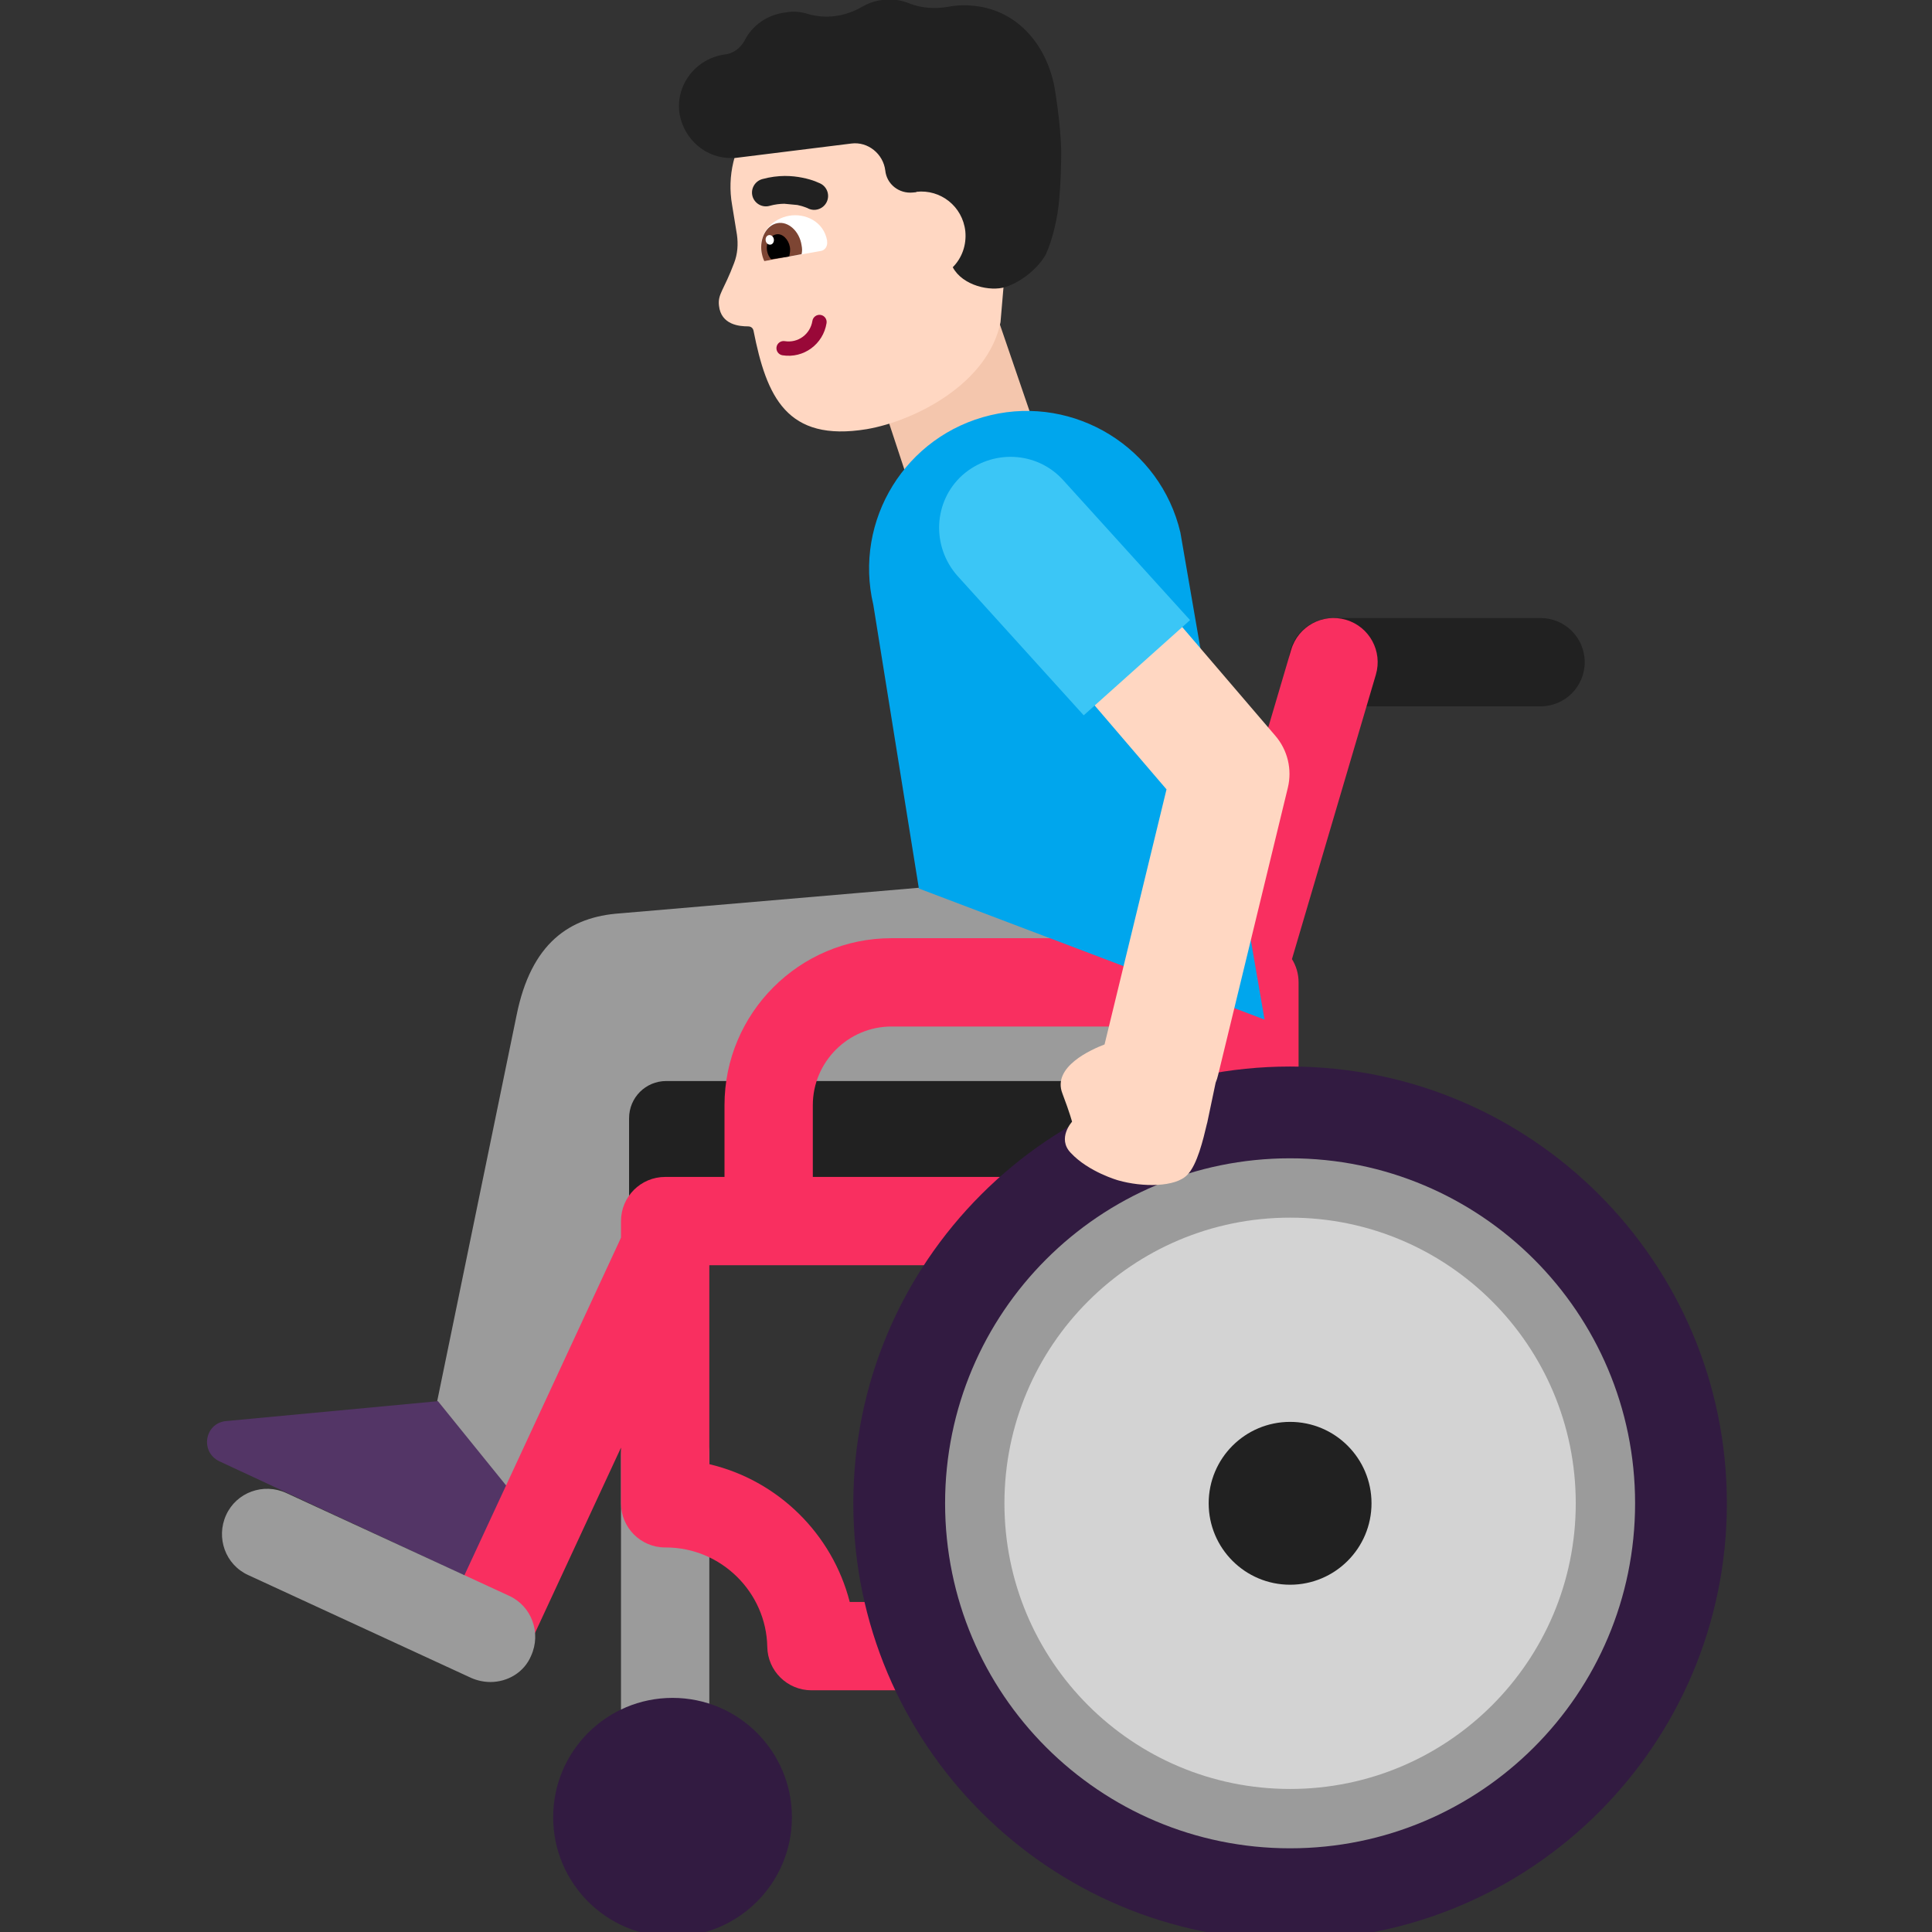 <svg viewBox="2 2 28 28" xmlns="http://www.w3.org/2000/svg">
<rect x="2" y="2" width="28" height="28" fill="#333333" stroke="none"/>
<path d="M8.336 22.307L9.486 16.717C9.696 15.667 10.256 15.287 10.986 15.237L15.306 14.867L19.666 14.667C19.666 14.667 20.446 17.647 19.296 17.647L12.196 17.787C12.016 17.787 11.856 17.897 11.796 18.057L9.406 23.747L8.336 22.307Z" fill="#9B9B9B"/>
<path d="M9.447 23.667L8.957 24.707C8.907 24.817 8.777 24.857 8.677 24.807L5.177 23.177C4.907 23.047 4.957 22.647 5.257 22.597L8.347 22.307L9.447 23.667Z" fill="#533566"/>
<path d="M21.317 10.957C20.963 10.957 20.677 11.243 20.677 11.597C20.677 11.95 20.963 12.237 21.317 12.237H24.327C24.68 12.237 24.967 11.95 24.967 11.597C24.967 11.243 24.68 10.957 24.327 10.957H21.317Z" fill="#212121"/>
<path d="M11.657 17.667H19.617V20.137H11.117V18.207C11.117 17.907 11.357 17.667 11.657 17.667Z" fill="#212121"/>
<path d="M11.64 22.437C11.993 22.437 12.28 22.723 12.28 23.077V28.317C12.28 28.67 11.993 28.957 11.64 28.957C11.287 28.957 11 28.67 11 28.317V23.077C11 22.723 11.287 22.437 11.64 22.437Z" fill="#9B9B9B"/>
<path d="M21.94 11.778C22.04 11.439 21.847 11.083 21.508 10.983C21.169 10.883 20.813 11.077 20.713 11.416L19.479 15.597H14.92C13.586 15.597 12.5 16.683 12.5 18.017V19.057H11.64C11.287 19.057 11 19.343 11 19.697V19.938L8.486 25.357C8.337 25.678 8.477 26.058 8.797 26.207C9.118 26.356 9.498 26.217 9.647 25.896L11 22.98V23.787C11 24.14 11.287 24.427 11.64 24.427H11.65C12.45 24.427 13.106 25.076 13.12 25.868C13.126 26.217 13.411 26.497 13.76 26.497H20.01C20.363 26.497 20.65 26.21 20.65 25.857V20.131C20.756 20.017 20.82 19.864 20.82 19.697V16.237C20.82 16.113 20.785 15.998 20.724 15.9L21.94 11.778ZM19.54 19.057H13.78V18.017C13.78 17.39 14.293 16.877 14.92 16.877H19.54V19.057ZM13.133 20.337C13.135 20.337 13.138 20.337 13.14 20.337C13.142 20.337 13.145 20.337 13.147 20.337H19.37V25.217H14.315C14.063 24.231 13.275 23.454 12.28 23.22V20.337H13.133Z" fill="#F92F60"/>
<path d="M27.027 23.787C27.027 27.283 24.193 30.117 20.697 30.117C17.201 30.117 14.367 27.283 14.367 23.787C14.367 20.291 17.201 17.457 20.697 17.457C24.193 17.457 27.027 20.291 27.027 23.787Z" fill="#321B41"/>
<path d="M13.477 28.337C13.477 29.292 12.702 30.067 11.747 30.067C10.791 30.067 10.017 29.292 10.017 28.337C10.017 27.381 10.791 26.607 11.747 26.607C12.702 26.607 13.477 27.381 13.477 28.337Z" fill="#321B41"/>
<path d="M25.697 23.787C25.697 26.548 23.458 28.787 20.697 28.787C17.935 28.787 15.697 26.548 15.697 23.787C15.697 21.025 17.935 18.787 20.697 18.787C23.458 18.787 25.697 21.025 25.697 23.787Z" fill="#9B9B9B"/>
<path d="M8.827 26.317C8.917 26.357 9.017 26.377 9.107 26.377C9.357 26.377 9.597 26.237 9.697 25.997C9.847 25.667 9.707 25.277 9.377 25.127L6.147 23.637C5.817 23.487 5.427 23.627 5.277 23.957C5.127 24.287 5.267 24.677 5.597 24.827L8.827 26.317Z" fill="#9B9B9B"/>
<path d="M20.697 27.927C22.983 27.927 24.837 26.073 24.837 23.787C24.837 21.5 22.983 19.647 20.697 19.647C18.41 19.647 16.557 21.5 16.557 23.787C16.557 26.073 18.41 27.927 20.697 27.927Z" fill="#D3D3D3"/>
<path d="M20.697 24.967C21.348 24.967 21.877 24.438 21.877 23.787C21.877 23.135 21.348 22.607 20.697 22.607C20.045 22.607 19.517 23.135 19.517 23.787C19.517 24.438 20.045 24.967 20.697 24.967Z" fill="#212121"/>
<path d="M16.407 6.457L17.037 8.297L15.157 8.957L14.537 7.077L16.407 6.457Z" fill="#F4C6AD"/>
<path d="M16.357 8.017C15.127 8.307 14.367 9.537 14.657 10.767L15.317 14.877L20.327 16.777L19.107 9.717C18.817 8.487 17.577 7.727 16.357 8.017Z" fill="#00A6ED"/>
<path d="M17.503 9.183C17.198 8.825 16.66 8.784 16.302 9.09C15.945 9.396 15.903 9.933 16.209 10.291L18.906 13.44L18.008 17.137C17.819 17.209 17.246 17.461 17.397 17.847C17.507 18.137 17.537 18.257 17.537 18.257C17.537 18.257 17.317 18.497 17.517 18.707C17.777 18.987 18.207 19.107 18.207 19.107C18.557 19.207 19.037 19.207 19.207 19.027C19.351 18.883 19.439 18.509 19.49 18.293C19.492 18.284 19.495 18.275 19.497 18.267L19.618 17.691C19.633 17.655 19.645 17.617 19.654 17.578L20.664 13.418C20.729 13.152 20.662 12.871 20.483 12.663L17.503 9.183Z" fill="#FFD7C2"/>
<path d="M19.247 10.987L17.407 8.957C17.026 8.537 16.377 8.507 15.947 8.887C15.527 9.267 15.496 9.917 15.877 10.347L17.706 12.367L19.247 10.987Z" fill="#3BC6F6"/>
<path d="M14.92 2.98L13.9 3.15C13.05 3.3 12.46 4.12 12.61 4.97L12.68 5.4C12.7 5.54 12.69 5.68 12.64 5.81C12.49 6.21 12.4 6.26 12.42 6.43C12.45 6.71 12.72 6.73 12.84 6.73C12.88 6.73 12.91 6.75 12.92 6.79C13.11 7.75 13.4 8.41 14.56 8.22C15.26 8.1 16.32 7.56 16.5 6.67L16.6 5.5L16.74 4.27C16.6 3.42 15.78 2.83 14.92 2.98Z" fill="#FFD7C2"/>
<path d="M13.373 4.55C13.468 4.55 13.553 4.56 13.626 4.575C13.704 4.59 13.768 4.61 13.813 4.627C13.836 4.636 13.854 4.644 13.867 4.65L13.884 4.657L13.889 4.66L13.891 4.661L13.892 4.661C13.991 4.712 14.03 4.833 13.979 4.932C13.928 5.031 13.806 5.07 13.708 5.019L13.709 5.019L13.703 5.016C13.697 5.014 13.687 5.009 13.672 5.004C13.646 4.994 13.606 4.981 13.557 4.971L13.366 4.953C13.3 4.954 13.229 4.962 13.155 4.983C13.048 5.014 12.937 4.951 12.906 4.845C12.876 4.738 12.939 4.627 13.046 4.596C13.162 4.564 13.273 4.551 13.373 4.55Z" fill="#212121"/>
<path d="M16.06 2.08C16.73 2.12 17.16 2.64 17.28 3.25C17.28 3.25 17.37 3.75 17.38 4.19C17.38 4.43 17.37 4.69 17.35 4.9C17.33 5.14 17.26 5.46 17.16 5.68C17.06 5.87 16.82 6.08 16.57 6.16C16.356 6.228 15.952 6.143 15.808 5.873C15.94 5.741 16.01 5.552 15.99 5.35C15.95 4.99 15.63 4.74 15.28 4.78L15.281 4.785L15.23 4.79C15.03 4.81 14.85 4.67 14.83 4.47C14.8 4.23 14.58 4.05 14.34 4.08L12.65 4.29H12.61C12.24 4.3 11.92 4.03 11.85 3.66C11.78 3.24 12.08 2.85 12.5 2.79C12.62 2.78 12.73 2.7 12.79 2.59C12.9 2.37 13.12 2.21 13.39 2.18C13.5 2.16 13.6 2.17 13.7 2.2C13.97 2.28 14.25 2.24 14.49 2.1C14.58 2.05 14.68 2.01 14.79 2C14.92 1.98 15.06 2 15.18 2.05C15.36 2.12 15.55 2.13 15.73 2.1C15.84 2.08 15.95 2.07 16.06 2.08Z" fill="#212121"/>
<path d="M13.167 5.767C13.107 5.777 13.057 5.727 13.037 5.657V5.647C12.987 5.367 13.207 5.167 13.437 5.127C13.667 5.087 13.937 5.207 13.987 5.487V5.497C13.997 5.567 13.957 5.627 13.897 5.637L13.167 5.767Z" fill="white"/>
<path d="M13.077 5.784C13.057 5.744 13.047 5.704 13.037 5.654C13.007 5.454 13.107 5.264 13.267 5.234C13.427 5.204 13.587 5.354 13.617 5.554C13.627 5.604 13.627 5.644 13.617 5.684L13.077 5.784Z" fill="#7D4533"/>
<path d="M13.177 5.757C13.147 5.727 13.127 5.687 13.117 5.637C13.097 5.517 13.157 5.417 13.247 5.397C13.337 5.377 13.427 5.467 13.447 5.577C13.457 5.627 13.447 5.677 13.437 5.717L13.177 5.757Z" fill="black"/>
<path d="M13.168 5.545C13.2 5.54 13.221 5.505 13.215 5.466C13.209 5.428 13.177 5.402 13.144 5.407C13.111 5.413 13.09 5.448 13.097 5.487C13.103 5.525 13.135 5.551 13.168 5.545Z" fill="white"/>
<path d="M13.893 6.564C13.95 6.573 13.988 6.627 13.979 6.683C13.93 6.988 13.648 7.198 13.34 7.149C13.284 7.14 13.245 7.087 13.254 7.03C13.263 6.974 13.316 6.935 13.373 6.944C13.565 6.975 13.743 6.845 13.774 6.65C13.783 6.594 13.836 6.555 13.893 6.564Z" fill="#990838"/>
</svg>
